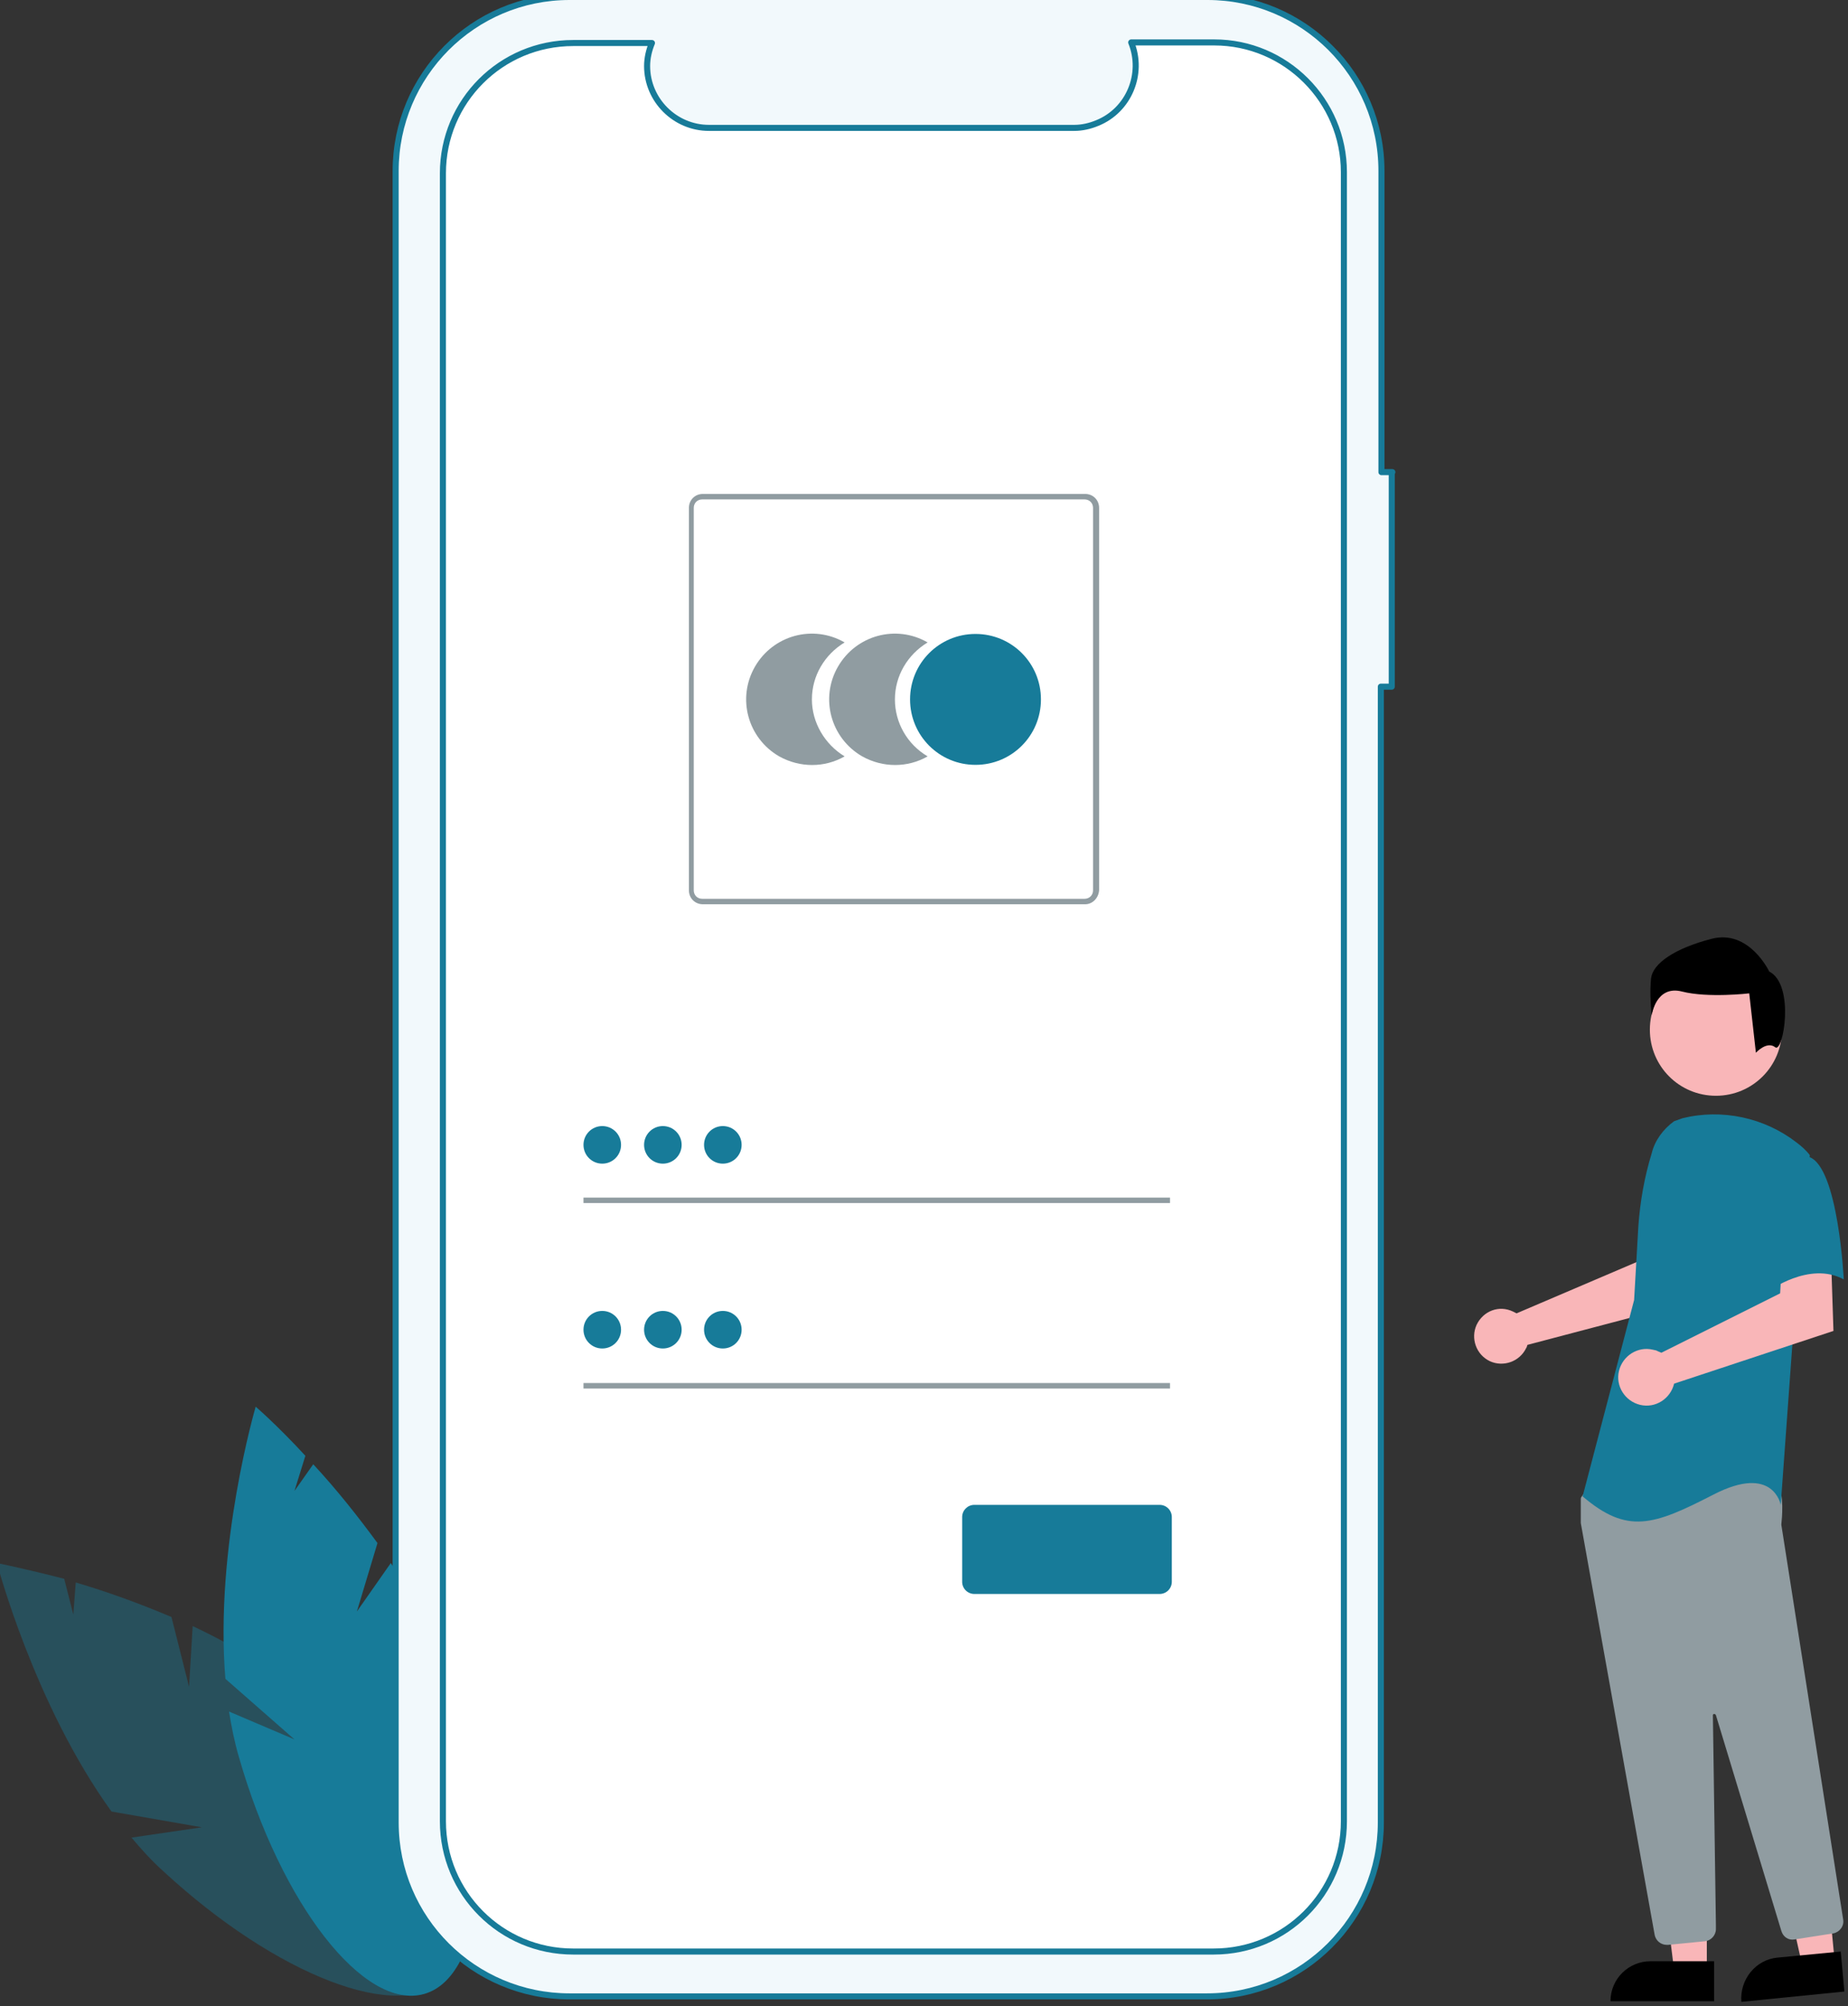 <svg xmlns="http://www.w3.org/2000/svg" xmlns:xlink="http://www.w3.org/1999/xlink" width="305" height="331" stroke="#000" stroke-linecap="round" stroke-linejoin="round" fill="#fff" fill-rule="evenodd">
    <rect width="100%" height="100%" fill="#333333" stroke="none"/>
    <g stroke="none" class="B C" fill-rule="nonzero" fill="#177b99">
        <path d="M31.2 278.3l-2.9-11.5c-5.2-2.2-10.4-4.1-15.8-5.7l-.4 5.3-1.5-5.9C4 258.8-.5 257.9-.5 257.9s6.1 23.3 18.9 41l14.9 2.6-11.6 1.7c1.6 1.9 3.3 3.8 5.2 5.5C45.6 326 66.3 334 73.3 326.4s-2.5-27.7-21.2-45c-5.8-5.4-13.1-9.7-20.3-13.1l-.6 10z" opacity=".4"/>
        <path d="M58.9 265.9l3.4-11.3c-3.3-4.5-6.8-8.9-10.6-13l-3.1 4.4 1.8-5.8c-4.7-5.1-8.2-8.1-8.2-8.1s-6.8 23.1-5 44.9l11.4 10-10.8-4.6c.4 2.5.9 5 1.6 7.4 7 24.5 20.7 42 30.6 39.2s12.2-25 5.1-49.4c-2.2-7.6-6.2-15-10.6-21.7l-5.6 8z"/>
    </g>
    <g stroke="#177b99" stroke-linejoin="miter" class="B" fill-rule="nonzero">
        <path d="M229.8 77.9H228V28.2c0-15.9-12.9-28.7-28.7-28.7h0H94C78.1-.5 65.3 12.4 65.3 28.2h0v272.5c0 15.9 12.9 28.7 28.7 28.7h0H199.2c15.9 0 28.7-12.9 28.7-28.7h0V113.3h1.8V77.9z" fill="#f2f9fc"/>
        <path d="M200.4 7h-13.7c2.1 5.2-.4 11.2-5.6 13.3-1.2.5-2.5.8-3.8.8H117c-5.6 0-10.2-4.6-10.2-10.2 0-1.3.3-2.6.8-3.8h-13c-11.9 0-21.5 9.6-21.5 21.5v271.9c0 11.9 9.6 21.5 21.5 21.5h105.7c11.9 0 21.5-9.6 21.5-21.5h0V28.4C221.8 16.6 212.2 7 200.4 7h0z"/>
    </g>
    <g stroke="none" class="B" fill-rule="nonzero">
        <path d="M134 115.4c0-3.9 2.1-7.4 5.4-9.4-5.2-3-11.8-1.2-14.8 4s-1.2 11.8 4 14.8c3.4 1.9 7.5 1.9 10.8 0-3.3-2-5.4-5.6-5.4-9.4zm13.7 0c0-3.9 2.1-7.4 5.4-9.4-5.2-3-11.8-1.2-14.8 4s-1.2 11.8 4 14.8c3.4 1.9 7.5 1.9 10.8 0-3.4-2-5.4-5.6-5.4-9.4z" class="D" fill="#909ca1"/>
        <path d="M150.2 115.4c0-5.983 4.817-10.8 10.8-10.8S171.8 109.417 171.8 115.4s-4.817 10.8-10.8 10.8S150.2 121.383 150.2 115.4z" class="C" fill="#177b99"/>
        <path d="M179.1 149.2H116c-1.3 0-2.3-1-2.3-2.3V83.8c0-1.3 1-2.3 2.3-2.3h63.1c1.3 0 2.3 1 2.3 2.3v63.1c-.1 1.3-1.1 2.3-2.3 2.3zm-63.2-66.8c-.8 0-1.4.6-1.4 1.4v63.1c0 .8.6 1.4 1.4 1.4H179c.8 0 1.4-.6 1.4-1.4V83.8c0-.8-.6-1.4-1.4-1.4h-63.1zM96.3 197.6h96.8v.9H96.3z" class="D" fill="#909ca1"/>
        <use xlink:href="#B" class="C" fill="#177b99"/>
        <path d="M96.3 228.2h96.8v.9H96.3z" class="D" fill="#909ca1"/>
        <g class="C" fill="#177b99">
            <use xlink:href="#B" y="30.5"/>
            <path d="M191.4 263h-30.6c-1.1 0-2-.9-2-2v-10.7c0-1.1.9-2 2-2h30.6c1.1 0 2.0.9 2 2V261c0 1.1-.9 2-2 2z"/>
            <use xlink:href="#B" x="10"/>
            <use xlink:href="#C"/>
            <use xlink:href="#B" x="10" y="30.5"/>
            <use xlink:href="#C" y="30.5"/>
        </g>
        <path d="M249.7 216.4l.6.3 19.9-8.5.7-5.2H278.8l-.5 12-26.2 6.9c-.1.2-.1.4-.2.5-1.1 2.3-3.8 3.2-6 2.2-2.3-1.1-3.2-3.8-2.2-6 1.1-2.3 3.7-3.3 6-2.2h0zm32 108.7h-5.4l-2.6-21h8v21z" class="E" fill="#f9b6b8"/>
        <path d="M272.4 323.6h10.5v6.6h-17.1c0-3.7 3-6.6 6.6-6.6z" fill="#000"/>
        <path d="M302.8 323.6l-5.4.5-4.6-20.6 8-.8 2 20.9z" class="E" fill="#f9b6b8"/>
        <path d="M293.4 323l10.4-1 .6 6.6-17 1.7c-.3-3.7 2.4-7 6-7.3z" fill="#000"/>
        <path d="M272.3 169.9c0-6.039 4.862-10.9 10.9-10.9S294.1 163.861 294.1 169.9s-4.861 10.9-10.9 10.9S272.3 175.939 272.3 169.9z" class="E" fill="#f9b6b8"/>
        <path d="M275.1 320.9c-1 0-1.8-.7-2-1.6l-12.2-68v-.1-3.8c0-.1 0-.3.1-.4l1.2-1.7c.1-.2.3-.3.5-.3 6.9-.3 29.6-1.3 30.7.1h0c1.1 1.4.7 5.5.6 6.4v.1l10.2 65.1c.2 1.1-.6 2.1-1.6 2.3l-6.4 1c-1.0.2-1.9-.4-2.2-1.4L283.2 283c0-.1-.2-.2-.3-.2s-.2.1-.2.2l.5 34.6v.7c0 1-.8 1.9-1.8 2l-6.1.6h-.2z" class="D" fill="#909ca1"/>
        <path d="M276.3 185c-1.8 1.3-3.2 3.2-3.7 5.3-1.2 3.9-1.9 7.9-2.2 12l-.7 12.2-8.5 32.4c7.4 6.3 11.7 4.8 21.6-.3S293.9 248.3 293.9 248.3l2-27.6L298.7 190.6c-.6-.8-1.4-1.5-2.2-2.1-5.3-4.1-12.3-5.6-18.8-4l-1.4.5z" class="C" fill="#177b99"/>
        <path d="M273.5 222.9c.2.1.5.2.7.3l19.6-9.8.3-5.3 8.1-.6.4 12.1-26.3 8.7c-.6 2.5-3.1 4.1-5.6 3.5s-4.1-3.1-3.5-5.6 3.1-4.1 5.6-3.5c.4.1.6.1.7.2h0z" class="E" fill="#f9b6b8"/>
        <path d="M298.6 190.9c4.8 1.7 5.7 20.2 5.7 20.2-5.7-3.1-12.5 2-12.5 2l-3.1-11.1c-1-3.6-.2-7.4 2.3-10.2 0-.1 2.8-2.6 7.6-.9z" class="C" fill="#177b99"/>
        <path d="M293 172.8c-1.4-1.1-3.2.9-3.2.9l-1.1-9.8s-6.8.8-11.1-.3-5 3.9-5 3.9c-.2-2-.3-4.1-.1-6.1.3-2.4 3.8-4.9 10-6.5s9.5 5.4 9.5 5.4c4.3 2.2 2.3 13.5 1 12.5z" fill="#000"/>
    </g>
    <defs >
        <path id="B" d="M96.3 188.9c0-1.717 1.383-3.1 3.1-3.1s3.1 1.383 3.1 3.1-1.383 3.1-3.1 3.1-3.1-1.383-3.1-3.1z"/>
        <path id="C" d="M116.2 188.9c0-1.717 1.383-3.1 3.1-3.1s3.1 1.383 3.1 3.1-1.383 3.1-3.1 3.1-3.1-1.383-3.1-3.1z"/>
    </defs>
</svg>